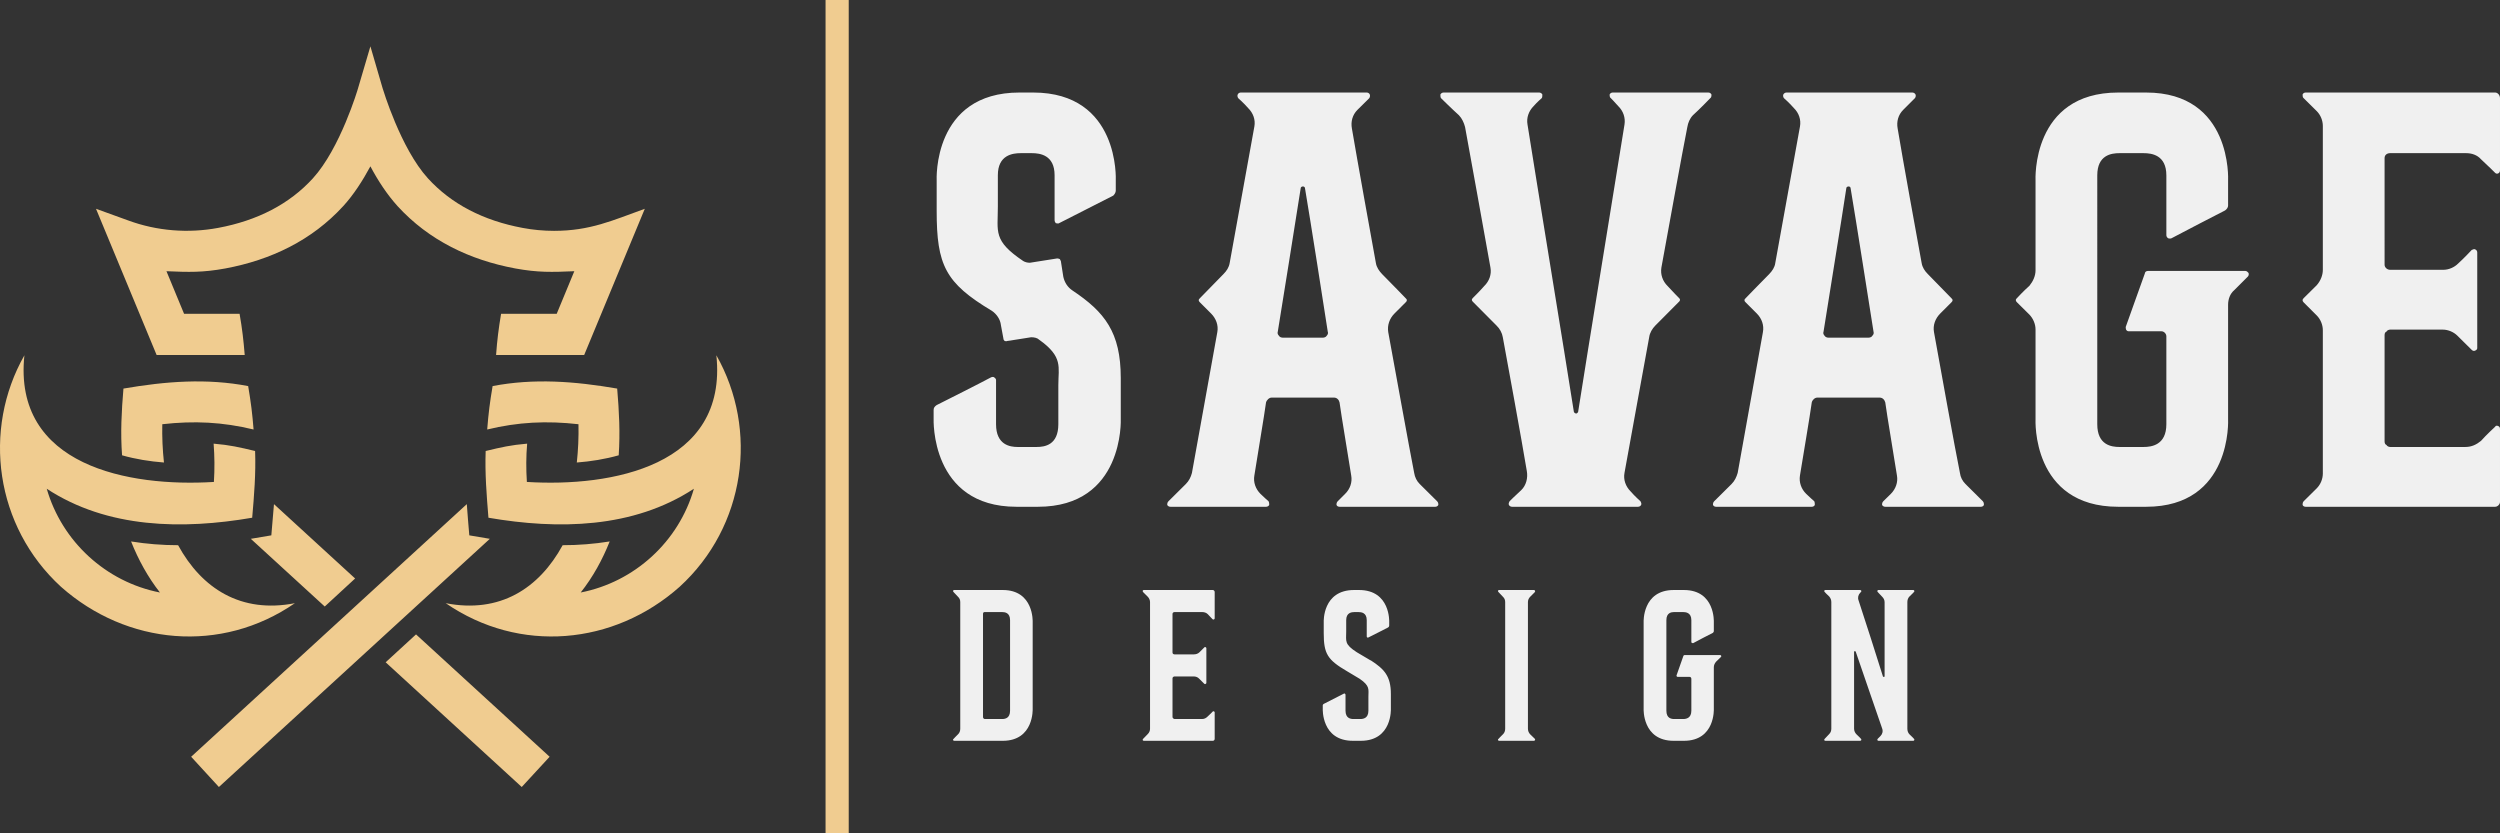 <?xml version="1.0" encoding="UTF-8"?>
<svg xmlns="http://www.w3.org/2000/svg" viewBox="0 0 15360 5120">
	<rect x="0" y="0" width="15360" height="5120" fill="#333333" stroke="none"/>
	<style>
		.light {fill: #f0f0f0;}
		.brand {fill: #f0cc90;}
	</style>
	<path class="brand" d="M1471.9,1927.99h-340.94l-108.25-261.67c138.08,5.97,223.31,8.52,362.25-17.05,278.72-51.99,531.01-172.17,723.64-382.7,63.93-69.89,119.33-155.98,167.06-244.62,46.88,88.64,103.13,173.88,167.06,244.62,192.63,210.53,444.07,330.71,722.79,382.7,139.78,25.57,224.17,23.01,363.1,17.05l-108.25,261.67h-341.79c-15.34,92.91-23.87,159.39-30.68,253.15h541.24l372.47-898.37c-198.6,71.6-335.82,135.52-557.43,135.52-64.78,0-129.56-5.97-192.63-17.9-242.92-45.17-438.96-147.46-582.15-304.29-168.76-184.96-277.01-549.76-278.72-554.02l-75.01-257.41-75.86,257.41c-.85,4.26-109.1,369.07-277.86,554.02-143.19,156.83-339.23,259.11-583,304.29-184.11,34.09-375.88,18.75-551.47-46.03l-197.74-71.6,372.47,898.37h541.24c-7.67-93.76-15.34-160.24-31.54-253.15Zm2320.08,459.41c-262.52-45.17-512.26-63.93-765.41-15.34-17.05,100.58-25.57,168.76-33.24,266.78,190.07-46.03,365.66-54.55,560.84-32.39,1.7,78.42-1.7,156.83-10.23,235.25,86.94-6.82,173.03-20.46,257.41-44.32,9.38-138.93,2.56-268.49-9.38-409.98Zm-923.94,710l-1693.61,1552.12,170.47,185.81,1664.63-1524.84c-41.77-6.82-83.53-14.49-126.15-21.31-5.11-63.93-11.08-127.85-15.34-191.78Zm369.07-136.38c-5.11-80.12-5.11-155.98,1.7-235.25-100.58,8.52-159.39,22.16-254.85,45.17-5.11,136.38,5.97,273.6,17.05,409.98,426.17,73.3,888.14,67.34,1262.32-178.14-92.91,324.74-363.95,572.78-695.51,637.55,75.01-94.61,133.82-202.01,178.14-313.66-95.46,15.34-191.78,23.01-288.94,23.01-145.75,266.78-386.96,421.06-718.53,356.28,453.45,311.96,1033.04,258.26,1437.05-100.58,405.72-370.77,485.84-964,225.87-1422.56,71.6,681.02-645.22,810.58-1164.3,778.19h0ZM758.48,2387.4c262.52-45.17,512.26-63.93,766.26-15.34,17.05,100.58,25.57,168.76,33.24,266.78-190.07-46.03-365.66-54.55-560.84-32.39-1.7,78.42,1.7,156.83,10.23,235.25-86.94-6.82-173.88-20.46-257.41-44.32-10.23-138.93-3.41-268.49,8.52-409.98h0Zm924.79,710l498.62,456.86-186.66,172.17-454.3-415.94c42.62-6.82,84.38-14.49,126.15-21.31,5.97-63.93,11.08-127.85,16.19-191.78Zm872.8,800.35l820.81,751.77-171.32,185.81-836.15-766.26,186.66-171.32h0Zm-1241.87-936.73c5.11-80.12,4.26-155.98-1.7-235.25,100.58,8.52,158.54,22.16,254.85,45.17,5.11,136.38-5.97,273.6-17.9,409.98-426.17,73.3-888.14,67.34-1262.32-178.14,93.76,324.74,363.95,572.78,695.51,637.55-74.15-94.61-132.97-202.01-177.29-313.66,95.46,15.34,191.78,23.01,288.94,23.01,145.75,266.78,386.96,421.06,717.67,356.28-452.59,311.96-1032.19,258.26-1437.05-100.58C-29.94,3234.63-110.06,2641.4,149.91,2182.84c-71.6,681.02,644.37,810.58,1164.3,778.19Z"/>
	<path class="light" d="M6885.99,2575.77v-253.15c0-281.27-98.87-405.72-296.62-537.83-29.83-19.6-48.58-49.44-56.26-83.53-7.67-45.17-15.34-98.02-15.34-98.02-4.26-4.26-4.26-11.93-7.67-11.93-7.67-3.41-11.08-3.41-15.34-3.41,0,0-117.62,18.75-167.06,26.42-14.49,0-29.83-3.41-41.76-11.08-185.81-125.29-155.13-178.14-155.13-333.27v-193.48c0-124.44,91.2-135.52,140.64-135.52h68.19c49.44,0,139.78,11.08,139.78,135.52v276.16c0,7.67,4.26,15.34,7.67,18.75,7.67,0,15.34,4.26,19.6,0,75.86-37.5,272.75-139.78,333.27-169.62,7.67-7.67,15.34-18.75,15.34-30.68v-63.93s26.42-538.68-508-538.68h-83.53c-535.27,0-508.85,538.68-508.85,538.68v189.22c0,333.27,53.7,442.37,338.38,612.84,29.83,19.6,52.85,53.7,56.26,87.79,7.67,40.91,15.34,82.68,15.34,82.68,0,7.67,4.26,11.08,7.67,15.34,3.41,0,11.08,3.41,15.34,0,0,0,102.28-15.34,147.46-23.01,19.6,0,38.36,4.26,49.44,15.34,148.31,105.69,117.62,167.06,117.62,279.57v239.51c0,127.85-83.53,139.78-132.97,139.78h-117.62c-45.17,0-132.11-11.93-132.11-139.78v-272.75c0-3.41-4.26-11.08-11.93-15.34-3.41-3.41-11.08-3.41-18.75,0-71.6,38.36-272.75,139.78-334.12,170.47-11.08,7.67-18.75,15.34-18.75,29.83v53.7s-22.16,541.24,508.85,541.24h132.11c531.01,0,508.85-537.83,508.85-537.83h0Zm1943.35,503.74s-64.78-63.93-106.54-105.69c-18.75-18.75-29.83-41.77-34.09-68.19-29.83-150.01-124.44-675.91-159.39-865.13-6.82-41.76,7.67-83.53,38.36-114.21,30.68-29.83,68.19-68.19,68.19-68.19,4.26-3.41,7.67-7.67,7.67-14.49,0-4.26-3.41-7.67-7.67-11.93,0,0-94.61-98.02-144.05-147.46-18.75-19.6-34.09-41.76-38.36-68.19-26.42-144.05-116.77-645.22-147.46-826.77-7.67-41.76,3.41-83.53,34.09-114.21,34.09-34.09,72.45-71.6,72.45-71.6,3.41-4.26,6.82-15.34,3.41-23.01-3.41-7.67-11.08-11.93-18.75-11.93h-773.93c-7.67,0-15.34,4.26-18.75,11.93-4.26,7.67,0,18.75,3.41,23.01,0,0,34.09,29.83,60.52,60.52,30.68,29.83,46.03,71.6,38.36,113.36-34.09,185.81-125.29,690.4-151.72,838.71-4.26,26.42-18.75,48.58-38.36,68.19-48.58,49.44-144.05,147.46-144.05,147.46-3.41,4.26-7.67,7.67-7.67,11.93,0,6.82,4.26,11.08,7.67,14.49,0,0,38.36,38.36,68.19,68.19,30.68,30.68,46.03,72.45,38.36,114.21-34.09,189.22-128.7,715.12-155.98,865.13-6.82,26.42-18.75,49.44-37.5,68.19-41.76,41.77-106.54,105.69-106.54,105.69-7.67,7.67-7.67,15.34-7.67,23.01,4.26,7.67,11.93,11.08,19.6,11.08h587.27c7.67,0,15.34-3.41,19.6-11.08,0-7.67,0-15.34-4.26-23.01,0,0-26.42-22.16-49.44-45.17-29.83-29.83-45.17-71.6-37.5-113.36,18.75-121.03,60.52-365.66,71.6-448.33,4.26-15.34,19.6-29.83,34.09-29.83h383.56c18.75,0,30.68,14.49,34.09,29.83,11.08,82.68,52.85,327.3,71.6,448.33,7.67,41.77-6.82,83.53-37.5,113.36-23.01,23.01-45.17,45.17-45.17,45.17-7.67,7.67-7.67,15.34-7.67,23.01,3.41,7.67,11.08,11.08,18.75,11.08h588.12c7.67,0,14.49-3.41,18.75-11.08,0-7.67,0-15.34-7.67-23.01h0Zm-678.47-1015.99c-4.26,7.67-15.34,11.08-23.01,11.08h-246.33c-7.67,0-19.6-3.41-23.01-11.08-7.67-7.67-11.08-15.34-7.67-26.42,23.01-144.9,109.95-679.32,140.64-880.47,0-7.67,7.67-11.08,14.49-11.08,4.26,0,11.93,3.41,11.93,11.08,34.09,201.15,117.62,735.57,139.78,880.47,4.26,11.08,0,18.75-6.82,26.42h0Zm2364.4-1483.08c-4.26-7.67-11.08-11.93-18.75-11.93h-588.12c-7.67,0-15.34,4.26-18.75,11.93,0,7.67,0,18.75,7.67,23.01,0,0,22.16,22.16,45.17,48.58,30.68,29.83,45.17,71.6,38.36,113.36-46.03,288.09-235.25,1446.43-284.68,1764.35,0,3.41-7.67,11.08-11.93,11.08-6.82,0-14.49-7.67-14.49-11.08-49.44-317.92-239.51-1476.26-284.68-1764.35-7.67-41.76,7.67-83.53,37.5-113.36,23.01-26.42,49.44-48.58,49.44-48.58,4.26-4.26,4.26-15.34,4.26-23.01-4.26-7.67-11.93-11.93-19.6-11.93h-587.27c-7.67,0-15.34,4.26-19.6,11.93,0,7.67,0,18.75,4.26,23.01,0,0,68.19,67.34,109.95,104.84,18.75,19.6,30.68,46.03,37.5,72.45,27.28,147.46,121.89,673.35,155.98,863.43,7.67,41.76-7.67,83.53-38.36,113.36-29.83,34.09-68.19,71.6-68.19,71.6-3.41,4.26-7.67,7.67-7.67,11.93,0,7.67,4.26,11.08,7.67,14.49,0,0,95.46,95.46,144.05,144.9,19.6,18.75,34.09,45.17,38.36,71.6,26.42,143.19,117.62,640.11,147.46,821.66,7.67,41.77-3.41,87.79-34.09,117.62-34.09,30.68-71.6,68.19-71.6,68.19-4.26,7.67-7.67,15.34-4.26,23.01,4.26,7.67,11.93,11.08,19.6,11.08h773.08c7.67,0,15.34-3.41,19.6-11.08,3.41-7.67,0-15.34-4.26-23.01,0,0-34.09-29.83-60.52-60.52-30.68-30.68-45.17-72.45-37.5-113.36,34.09-182.4,124.44-690.4,151.72-833.59,3.41-26.42,18.75-52.85,37.5-71.6,49.44-49.44,144.05-144.9,144.05-144.9,4.26-3.41,7.67-6.82,7.67-14.49,0-4.26-3.41-7.67-7.67-11.93,0,0-37.5-37.5-68.19-71.6-30.68-29.83-45.17-71.6-38.36-113.36,34.95-190.07,129.56-715.97,159.39-863.43,4.26-26.42,15.34-52.85,34.09-72.45,41.76-37.5,106.54-104.84,106.54-104.84,7.67-4.26,7.67-15.34,7.67-23.01h0Zm1667.19,2499.07s-64.78-63.93-106.54-105.69c-18.75-18.75-30.68-41.77-34.09-68.19-30.68-150.01-125.29-675.91-159.39-865.13-7.67-41.76,7.67-83.53,38.36-114.21,29.83-29.83,68.19-68.19,68.19-68.19,3.41-3.41,7.67-7.67,7.67-14.49,0-4.26-4.26-7.67-7.67-11.93,0,0-95.46-98.02-144.05-147.46-19.6-19.6-34.09-41.76-38.36-68.19-26.42-144.05-117.62-645.22-147.46-826.77-7.67-41.76,3.41-83.53,34.09-114.21,34.09-34.09,71.6-71.6,71.6-71.6,4.26-4.26,7.67-15.34,4.26-23.01-4.26-7.67-11.93-11.93-19.6-11.93h-773.08c-7.67,0-15.34,4.26-19.6,11.93-3.41,7.67,0,18.75,4.26,23.01,0,0,34.09,29.83,60.52,60.52,30.68,29.83,45.17,71.6,37.5,113.36-34.09,185.81-124.44,690.4-151.72,838.71-3.41,26.42-18.75,48.58-37.5,68.19-49.44,49.44-144.05,147.46-144.05,147.46-4.26,4.26-7.67,7.67-7.67,11.93,0,6.82,3.41,11.08,7.67,14.49,0,0,37.5,38.36,68.19,68.19,30.68,30.68,45.17,72.45,37.5,114.21-34.09,189.22-128.7,715.12-155.13,865.13-7.67,26.42-18.75,49.44-37.5,68.19-41.76,41.77-106.54,105.69-106.54,105.69-7.67,7.67-7.67,15.34-7.67,23.01,4.26,7.67,11.08,11.08,18.75,11.08h588.12c7.67,0,15.34-3.41,18.75-11.08,0-7.67,0-15.34-3.41-23.01,0,0-26.42-22.16-49.44-45.17-30.68-29.83-45.17-71.6-38.36-113.36,19.6-121.03,61.37-365.66,72.45-448.33,3.41-15.34,18.75-29.83,34.09-29.83h382.7c19.6,0,30.68,14.49,34.95,29.83,11.08,82.68,52.84,327.3,71.6,448.33,7.67,41.77-7.67,83.53-37.5,113.36-23.01,23.01-46.03,45.17-46.03,45.17-7.67,7.67-7.67,15.34-7.67,23.01,4.26,7.67,11.93,11.08,19.6,11.08h587.27c7.67,0,15.34-3.41,18.75-11.08,0-7.67,0-15.34-6.82-23.01h0Zm-679.32-1015.99c-3.41,7.67-15.34,11.08-23.01,11.08h-246.33c-7.67,0-18.75-3.41-23.01-11.08-6.82-7.67-11.08-15.34-6.82-26.42,22.16-144.9,109.95-679.32,139.78-880.47,0-7.67,7.67-11.08,15.34-11.08,3.41,0,11.08,3.41,11.08,11.08,34.09,201.15,117.62,735.57,140.64,880.47,3.41,11.08,0,18.75-7.67,26.42h0Zm2311.56-386.96c-3.41-4.26-11.08-11.93-18.75-11.93h-599.2c-11.08,0-18.75,7.67-18.75,15.34-19.6,52.85-91.2,256.56-117.62,329.01,0,3.41,0,11.08,3.41,18.75,4.26,4.26,7.67,7.67,15.34,7.67h201.15c15.34,0,29.83,15.34,29.83,30.68v540.39c0,127.85-90.35,139.78-139.78,139.78h-148.31c-49.44,0-136.38-11.93-136.38-139.78V1077.35c0-125.29,86.94-136.38,136.38-136.38h148.31c49.44,0,139.78,11.08,139.78,136.38v367.36c0,7.67,4.26,15.34,11.93,19.6,3.41,0,11.08,3.41,18.75,0,72.45-38.36,269.34-140.64,329.86-171.32,11.08-7.67,18.75-18.75,18.75-29.83v-155.98s27.28-538.68-503.74-538.68h-171.32c-534.42,0-508,538.68-508,538.68v554.02c0,34.09-15.34,67.34-37.5,94.61-34.09,29.83-75.86,75.01-75.86,75.01-4.26,4.26-7.67,7.67-7.67,11.93,0,7.67,3.41,11.08,7.67,15.34,0,0,41.77,41.76,75.86,75.01,22.16,23.01,37.5,57.11,37.5,91.2v551.47s-26.42,537.83,508,537.83h171.32c531.01,0,503.74-537.83,503.74-537.83v-703.18c0-34.09,11.93-68.19,38.36-90.35,34.09-34.09,83.53-83.53,83.53-83.53,3.41-3.41,7.67-14.49,3.41-22.16h0Zm870.24-735.57h467.08c34.09,0,68.19,11.08,91.2,37.5,37.5,34.09,86.94,83.53,86.94,83.53,3.41,3.41,11.08,7.67,18.75,3.41,7.67-3.41,11.08-11.08,11.08-18.75v-443.22c0-19.6-14.49-34.95-29.83-34.95h-1164.3c-7.67,0-15.34,4.26-18.75,11.93,0,7.67,0,18.75,6.82,23.01,0,0,46.03,45.17,80.12,79.27,23.01,23.01,37.5,57.11,37.5,91.2v883.88c0,34.09-14.49,68.19-37.5,94.61-34.09,34.09-80.12,79.27-80.12,79.27-3.41,4.26-6.82,7.67-6.82,11.93,0,6.82,3.41,11.08,6.82,14.49,0,0,46.03,46.03,80.12,80.12,23.01,23.01,37.5,57.11,37.5,91.2v879.62c0,34.09-14.49,68.19-37.5,91.2-34.09,34.09-80.12,79.27-80.12,79.27-6.82,7.67-6.82,15.34-6.82,23.01,3.41,7.67,11.08,11.08,18.75,11.08h1164.3c15.34,0,29.83-15.34,29.83-29.83v-447.48c0-11.08-3.41-14.49-11.08-18.75-7.67-3.41-15.34-3.41-18.75,4.26,0,0-52.84,48.58-86.94,86.94-27.28,22.16-57.11,37.5-95.46,37.5h-462.82c-6.82,0-18.75-4.26-22.16-11.93-7.67-3.41-11.93-10.23-11.93-22.16v-653.75c0-11.08,4.26-17.9,11.93-21.31,3.41-7.67,15.34-11.93,22.16-11.93h323.04c34.09,0,68.19,15.34,90.35,37.5,38.36,37.5,87.79,86.94,87.79,86.94,7.67,7.67,15.34,7.67,22.16,4.26,7.67-4.26,11.93-7.67,11.93-15.34v-587.27c0-7.67-4.26-15.34-11.93-18.75-6.82-4.26-14.49,0-22.16,3.41,0,0-46.03,49.44-83.53,83.53-23.01,23.01-57.11,38.36-91.2,38.36h-326.45c-18.75,0-34.09-15.34-34.09-30.68V970.8c0-18.75,15.34-29.83,34.09-29.83h0Z"/>
	<path class="light" d="M6344.75,3821.04s8.52-196.04-184.11-196.04h-297.47c-3.41,0-5.97,1.7-7.67,4.26,0,3.41,0,5.97,3.41,8.52,0,0,15.34,16.19,27.28,28.98,9.38,8.52,13.64,19.6,13.64,32.39v778.19c0,12.79-4.26,25.57-13.64,34.09-11.93,11.08-27.28,28.13-27.28,28.13-3.41,1.7-3.41,4.26-3.41,7.67,1.7,2.56,4.26,4.26,7.67,4.26h297.47c192.63,0,184.11-196.04,184.11-196.04v-534.42h0Zm-138.93,545.5c0,46.88-31.54,51.14-48.58,51.14h-106.54c-5.97,0-11.08-5.97-11.08-11.93v-634.14c0-2.56,.85-5.97,2.56-8.52,2.56-2.56,5.97-2.56,8.52-2.56h106.54c17.05,0,48.58,4.26,48.58,49.44v556.58h0Zm1010.88-606.02h169.62c12.79,0,25.57,4.26,34.09,12.79,12.79,12.79,29.83,31.54,29.83,31.54,2.56,.85,5.97,2.56,8.52,.85,2.56-.85,4.26-4.26,4.26-6.82v-161.95c0-5.97-5.97-11.93-11.08-11.93h-424.47c-2.56,0-5.11,1.7-6.82,4.26,0,3.41,0,5.97,2.56,8.52,0,0,16.19,16.19,28.98,28.98,8.52,8.52,13.64,21.31,13.64,32.39v778.19c0,12.79-5.11,23.87-13.64,32.39-12.79,12.79-28.98,29.83-28.98,29.83-2.56,1.7-2.56,4.26-2.56,7.67,1.7,2.56,4.26,4.26,6.82,4.26h424.47c5.11,0,11.08-4.26,11.08-11.93v-162.8c0-3.41-1.7-4.26-4.26-5.97-2.56-1.7-5.97-1.7-8.52,1.7,0,0-17.05,17.9-31.54,30.68-8.52,8.52-19.6,14.49-32.39,14.49h-169.62c-2.56,0-6.82-1.7-8.52-4.26-2.56-1.7-4.26-4.26-4.26-8.52v-237.8c0-6.82,7.67-11.08,12.79-11.08h116.77c12.79,0,25.57,4.26,34.09,13.64,12.79,12.79,31.54,31.54,31.54,31.54,1.7,1.7,5.97,2.56,6.82,1.7,3.41-1.7,5.97-4.26,5.97-7.67v-213.09c0-2.56-2.56-5.11-5.97-6.82-.85,0-5.11,0-6.82,2.56,0,0-17.05,17.05-29.83,29.83-8.52,8.52-21.31,12.79-34.09,12.79h-118.48c-6.82,0-12.79-4.26-12.79-11.08v-237.8c0-6.82,5.97-11.08,12.79-11.08h0Zm1328.81,594.94v-92.05c0-109.95-41.76-153.42-123.59-206.27h-1.7c-6.82-4.26-83.53-49.44-83.53-49.44-78.42-50.29-65.63-68.19-65.63-127v-70.74c0-45.17,32.39-49.44,51.14-49.44h23.87c18.75,0,51.14,4.26,51.14,49.44v100.58c0,3.41,1.7,4.26,3.41,5.97,2.56,1.7,5.11,1.7,6.82,0,27.28-12.79,99.72-51.14,121.03-61.37,4.26-2.56,6.82-6.82,6.82-11.08v-23.01s8.52-196.04-185.81-196.04h-29.83c-195.19,0-186.66,196.04-186.66,196.04v68.19c0,127.85,23.01,164.5,142.34,234.39l78.42,46.88c64.78,44.32,53.7,65.63,53.7,109.1v86.94c0,46.88-32.39,51.14-49.44,51.14h-42.62c-17.05,0-48.58-4.26-48.58-51.14v-98.02c0-2.56-1.7-5.11-4.26-6.82-1.7-1.7-4.26-1.7-5.97,0-27.28,14.49-100.58,51.14-121.89,62.22-4.26,1.7-7.67,5.97-7.67,10.23v21.31s-8.52,196.04,184.96,196.04h48.58c193.48,0,184.96-196.04,184.96-196.04h0Zm855.75,155.98c-8.52-8.52-13.64-21.31-13.64-34.09v-778.19c0-12.79,5.11-23.87,13.64-32.39,11.93-12.79,28.98-28.98,28.98-28.98,.85-2.56,2.56-5.11,.85-8.52-.85-2.56-4.26-4.26-6.82-4.26h-213.09c-3.41,0-5.97,1.7-7.67,4.26,0,3.41,0,5.97,3.41,8.52,0,0,15.34,16.19,27.28,28.98,9.38,8.52,13.64,19.6,13.64,32.39v778.19c0,12.79-4.26,25.57-13.64,34.09-11.93,11.08-27.28,28.13-27.28,28.13-3.41,1.7-3.41,4.26-3.41,7.67,1.7,2.56,4.26,4.26,7.67,4.26h213.09c2.56,0,5.97-1.7,6.82-4.26,1.7-3.41,0-5.97-.85-7.67,0,0-17.05-17.05-28.98-28.13Zm1173.68-482.43c-1.7-2.56-2.56-4.26-5.97-4.26h-219.05c-2.56,0-5.11,1.7-6.82,4.26-6.82,19.6-32.39,93.76-42.62,121.03,0,4.26,1.7,8.52,6.82,8.52h72.45c7.67,0,11.93,5.11,11.93,12.79v195.19c0,46.88-33.24,51.14-50.29,51.14h-55.4c-17.05,0-47.73-4.26-47.73-51.14v-556.58c0-45.17,30.68-49.44,47.73-49.44h55.4c17.05,0,50.29,4.26,50.29,49.44v133.82c0,3.41,.85,5.97,4.26,5.97,.85,1.7,4.26,1.7,6.82,1.7,27.28-14.49,98.02-51.99,121.03-63.07,2.56-2.56,5.97-5.97,5.97-11.08v-55.4s9.38-196.89-184.11-196.89h-62.22c-193.48,0-184.96,196.89-184.96,196.89v533.57s-8.52,196.04,184.96,196.04h62.22c193.48,0,184.11-196.04,184.11-196.04v-255.7c0-12.79,5.11-23.87,13.64-34.09,12.79-12.79,29.83-28.98,29.83-28.98,1.7-1.7,3.41-4.26,1.7-7.67h0Zm1156.63,482.43c-8.52-8.52-12.78-21.31-12.78-34.09v-778.19c0-12.79,4.26-25.57,12.78-34.09,12.78-11.08,28.13-28.13,28.13-28.13,2.56-1.7,2.56-4.26,1.71-7.67-1.71-2.56-3.41-4.26-5.97-4.26h-214.79c-2.56,0-4.26,1.7-5.97,4.26-.85,3.41,0,5.97,1.71,7.67,0,0,15.34,17.05,28.13,29.83,8.52,8.52,14.49,19.6,14.49,32.39v456c0,.85-1.71,4.26-4.26,4.26s-4.26-1.7-5.97-3.41c-28.13-92.05-120.18-377.59-150.01-467.94-5.97-16.19-1.71-34.09,11.08-46.88,2.56-3.41,4.26-4.26,4.26-4.26,1.71-1.7,2.56-4.26,1.71-7.67-1.71-2.56-4.26-4.26-7.67-4.26h-213.09c-2.56,0-5.97,1.7-6.82,4.26,0,3.41,0,5.97,2.56,7.67,0,0,15.34,17.05,28.13,28.13,8.52,10.23,12.78,21.31,12.78,34.09v778.19c0,12.79-4.26,23.87-12.78,32.39-12.78,12.79-28.13,29.83-28.13,29.83-2.56,1.7-2.56,4.26-2.56,7.67,.85,2.56,4.26,4.26,6.82,4.26h213.09c3.41,0,5.97-1.7,7.67-4.26,.85-3.41,0-5.97-1.71-7.67,0,0-15.34-17.05-28.13-28.13-8.52-8.52-14.49-21.31-14.49-34.09v-471.35c0-3.41,1.71-4.26,4.26-5.97,2.56,0,4.26,1.7,5.97,4.26,29.83,88.64,130.41,377.59,161.94,470.49,6.82,17.05,2.56,34.95-10.23,47.73-8.52,8.52-17.05,17.05-17.05,17.05-1.71,1.7-2.56,4.26-1.71,7.67,1.71,2.56,3.41,4.26,5.97,4.26h214.79c2.56,0,4.26-1.7,5.97-4.26,.85-3.41,.85-5.97-1.71-7.67,0,0-15.34-17.05-28.13-28.13h0Z"/>
	<rect class="brand" x="5072.2" y="-.02" width="142.34" height="5120.03"/>
</svg>